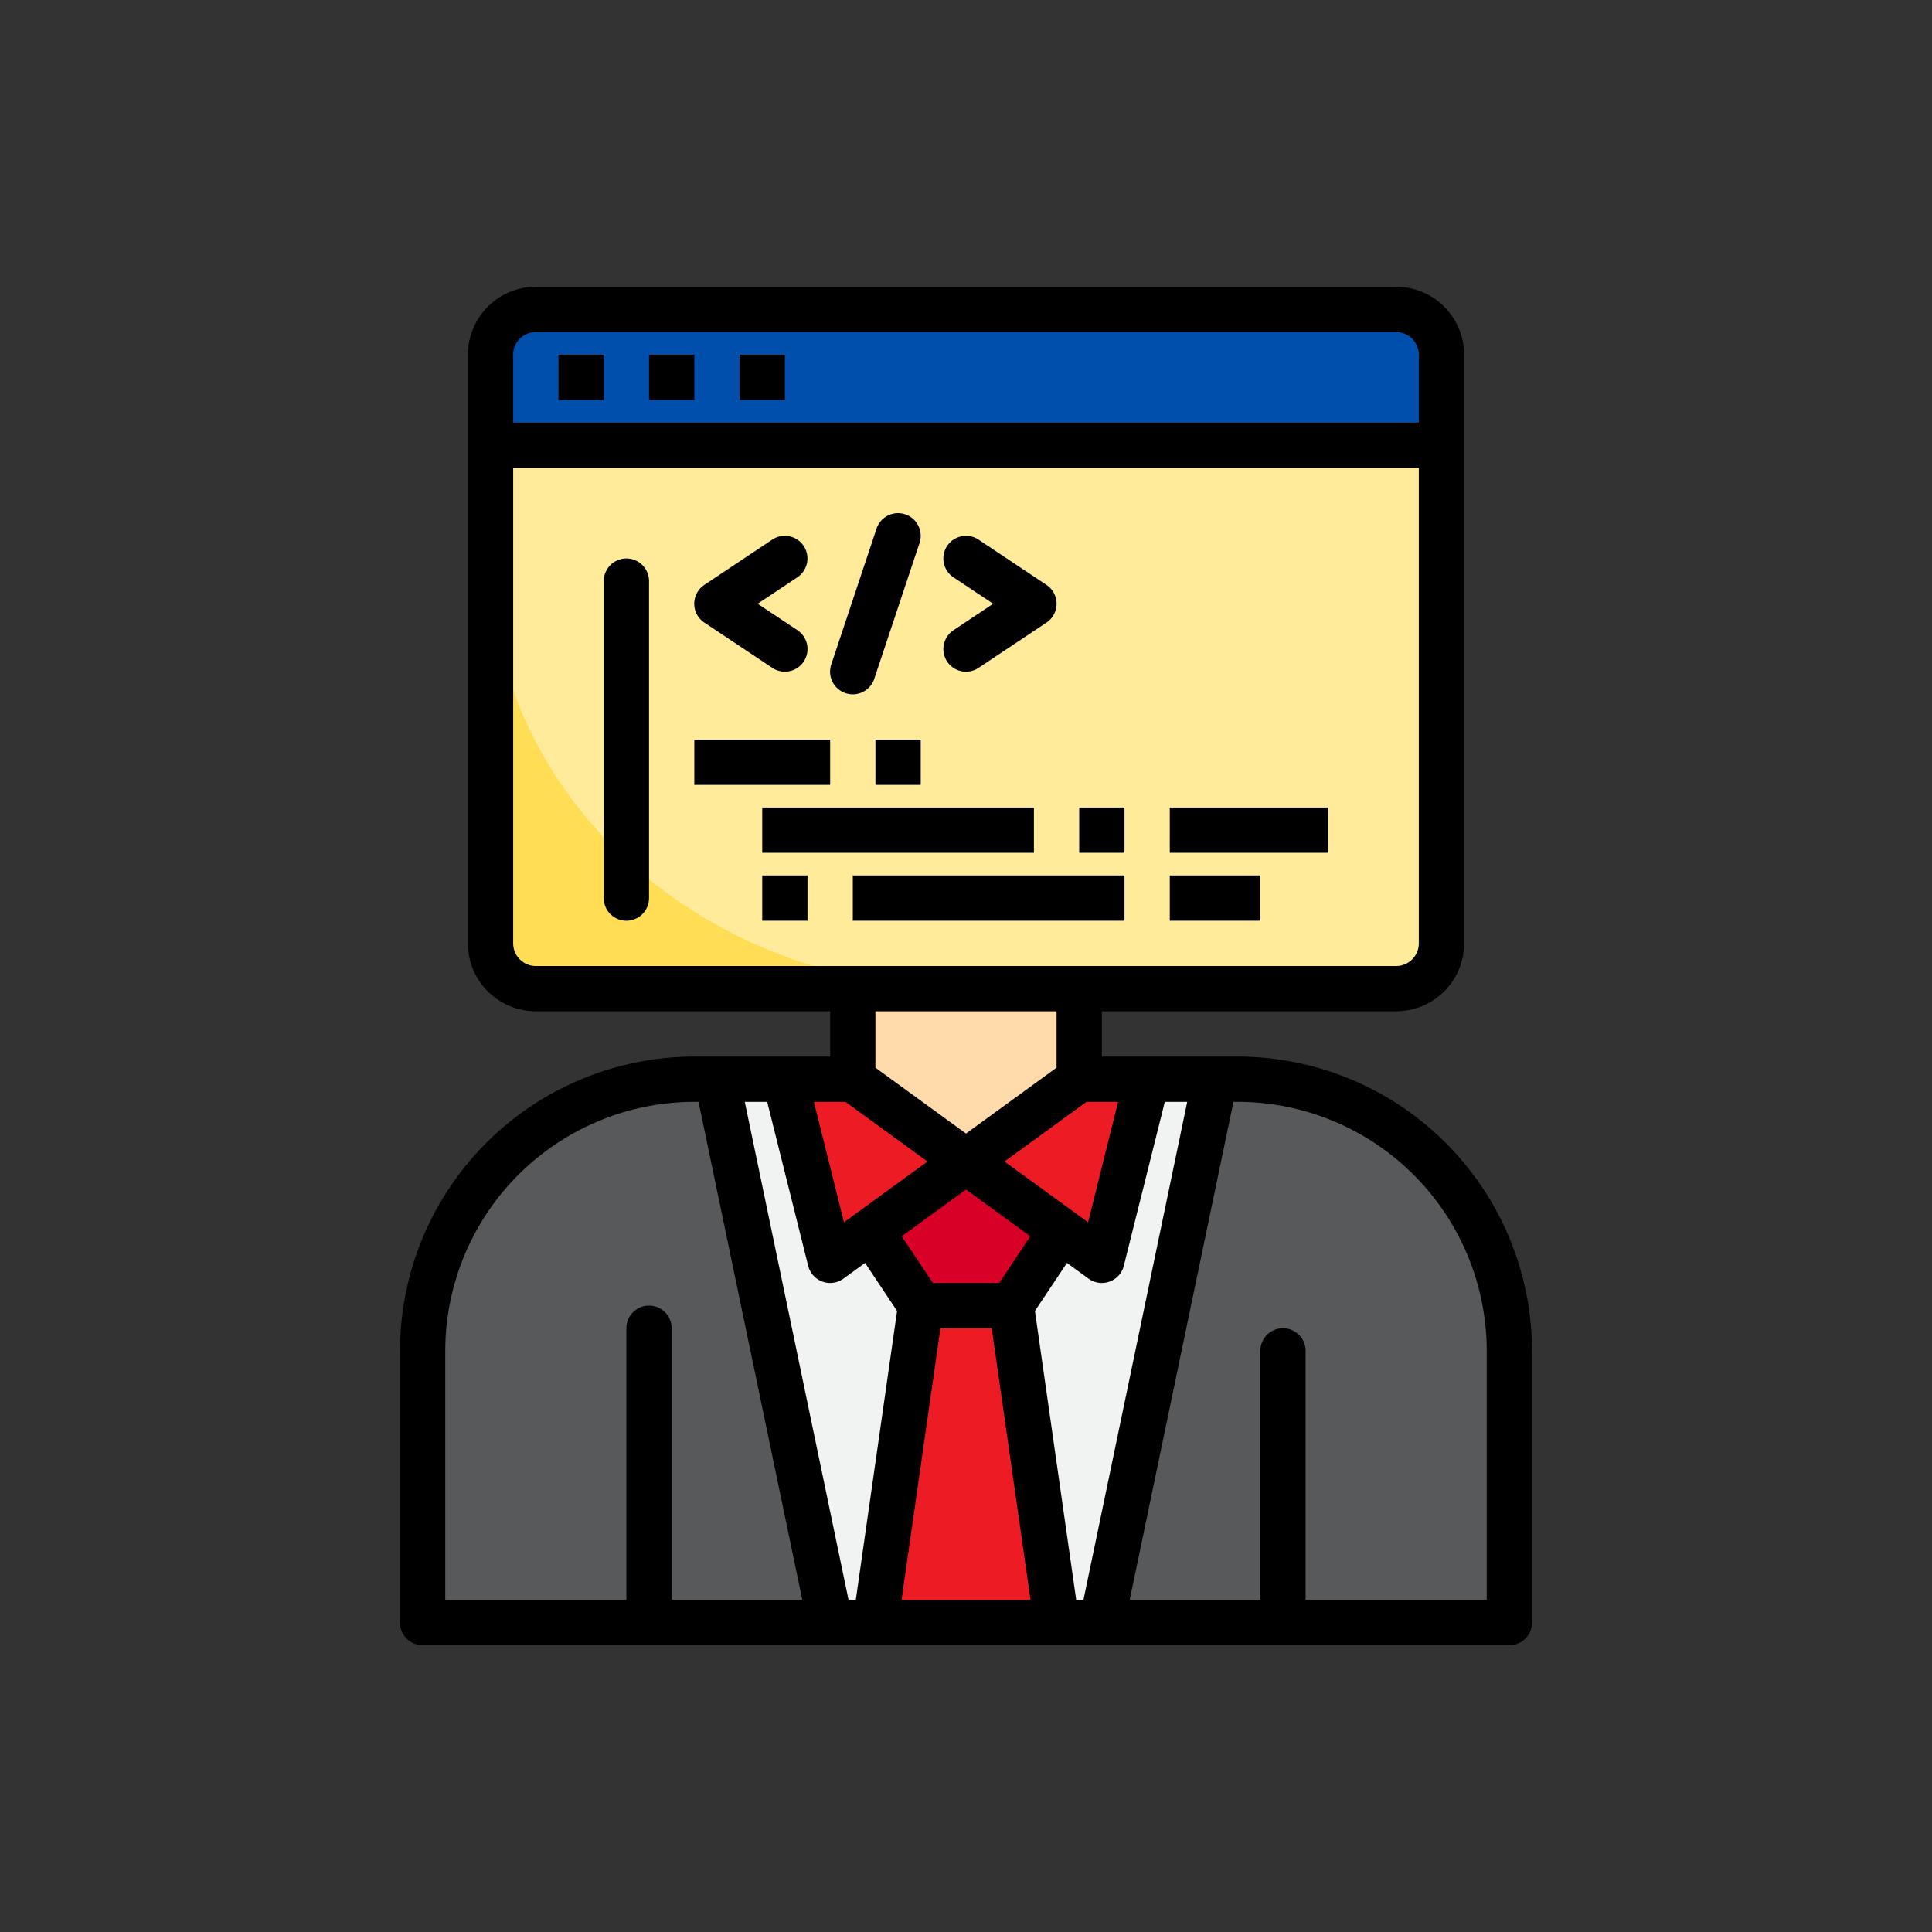 <?xml version="1.0"?>
<svg xmlns="http://www.w3.org/2000/svg" xmlns:xlink="http://www.w3.org/1999/xlink" xmlns:svgjs="http://svgjs.com/svgjs" version="1.1" width="512" height="512" x="0" y="0" viewBox="0 0 64 64" style="enable-background:new 0 0 512 512" xml:space="preserve" class=""><rect x="0" y="0" width="64" height="64" fill="#333333" stroke="none"/><g transform="matrix(0.75,0,0,0.75,8,8)"><g xmlns="http://www.w3.org/2000/svg" id="Programmer-2" data-name="Programmer"><path d="m38 45 2-8h-3l-5 3.636z" fill="#ed1c24" data-original="#ed1c24" style="" class=""/><path d="m32 40.636-4.204 3.058 2.204 3.306h4l2.051-3.418z" fill="#d80027" data-original="#d80027" style=""/><path d="m26 45-2-8h-3l5 24h2l2-14-2.204-3.306z" fill="#f1f2f2" data-original="#f1f2f2" style=""/><path d="m40 37-2 8-1.949-1.418-2.051 3.418 2 14h2l5-24z" fill="#f1f2f2" data-original="#f1f2f2" style=""/><path d="m30 47-2 14h8l-2-14z" fill="#ed1c24" data-original="#ed1c24" style="" class=""/><path d="m32 40.636-5-3.636h-3l2 8z" fill="#ed1c24" data-original="#ed1c24" style="" class=""/><path d="m37 37v-4h-10v4l5 3.636z" fill="#ffdaaa" data-original="#ffdaaa" style="" class=""/><path d="m44 37h-1l-5 24h18v-12a12 12 0 0 0 -12-12z" fill="#58595b" data-original="#58595b" style=""/><path d="m21 37h-1a12 12 0 0 0 -12 12v12h18z" fill="#58595b" data-original="#58595b" style=""/><path d="m11 9v22a2 2 0 0 0 2 2h38a2 2 0 0 0 2-2v-22z" fill="#ffeb99" data-original="#ffeb99" style="" class=""/><path d="m51 3h-38a2 2 0 0 0 -2 2v4h42v-4a2 2 0 0 0 -2-2z" fill="#004fac" data-original="#004fac" style="" class=""/><path d="m11 14v17a2 2 0 0 0 2 2h19c-11.607 0-21-8.5-21-19z" fill="#ffde55" data-original="#ffde55" style="" class=""/><path d="m44 36h-6v-2h13a3 3 0 0 0 3-3v-26a3 3 0 0 0 -3-3h-38a3 3 0 0 0 -3 3v26a3 3 0 0 0 3 3h13v2h-6a13.015 13.015 0 0 0 -13 13v12a1 1 0 0 0 1 1h48a1 1 0 0 0 1-1v-12a13.015 13.015 0 0 0 -13-13zm-5.03 9.243 1.811-7.243h.99l-4.584 22h-.319l-1.824-12.763 1.414-2.122.954.694a1 1 0 0 0 1.558-.566zm-5.5.757h-2.93l-1.38-2.062 2.84-2.065 2.84 2.065zm-2.6 2h2.266l1.714 12h-5.697zm6.523-4.681-3.693-2.683 3.625-2.636h1.394zm-24.393-39.319h38a1 1 0 0 1 1 1v3h-40v-3a1 1 0 0 1 1-1zm-1 27v-21h40v21a1 1 0 0 1 -1 1h-38a1 1 0 0 1 -1-1zm24 3v2.491l-4 2.909-4-2.909v-2.491zm-9.325 4 3.625 2.636-3.69 2.683-1.329-5.319zm-1.645 7.243a1 1 0 0 0 1.558.566l.954-.694 1.414 2.122-1.824 12.763h-.319l-4.584-22h.99zm-16.03 3.757a11.013 11.013 0 0 1 11-11h.187l4.584 22h-5.771v-12a1 1 0 0 0 -2 0v12h-8zm46 11h-8v-11a1 1 0 0 0 -2 0v11h-5.771l4.584-22h.187a11.013 11.013 0 0 1 11 11z" fill="#000000" data-original="#000000" style="" class=""/><path d="m17 14a1 1 0 0 0 -1 1v14a1 1 0 0 0 2 0v-14a1 1 0 0 0 -1-1z" fill="#000000" data-original="#000000" style="" class=""/><path d="m20.445 16.832 3 2a1 1 0 1 0 1.11-1.664l-1.755-1.168 1.752-1.168a1 1 0 1 0 -1.11-1.664l-3 2a1 1 0 0 0 0 1.664z" fill="#000000" data-original="#000000" style="" class=""/><path d="m31.168 18.555a1 1 0 0 0 1.387.277l3-2a1 1 0 0 0 0-1.664l-3-2a1 1 0 0 0 -1.11 1.664l1.755 1.168-1.752 1.168a1 1 0 0 0 -.28 1.387z" fill="#000000" data-original="#000000" style="" class=""/><path d="m26.684 19.949a1 1 0 0 0 1.264-.633l2-6a1 1 0 1 0 -1.9-.632l-2 6a1 1 0 0 0 .636 1.265z" fill="#000000" data-original="#000000" style="" class=""/><path d="m20 22h6v2h-6z" fill="#000000" data-original="#000000" style="" class=""/><path d="m28 22h2v2h-2z" fill="#000000" data-original="#000000" style="" class=""/><path d="m23 25h12v2h-12z" fill="#000000" data-original="#000000" style="" class=""/><path d="m41 25h7v2h-7z" fill="#000000" data-original="#000000" style="" class=""/><path d="m23 28h2v2h-2z" fill="#000000" data-original="#000000" style="" class=""/><path d="m27 28h12v2h-12z" fill="#000000" data-original="#000000" style="" class=""/><path d="m41 28h4v2h-4z" fill="#000000" data-original="#000000" style="" class=""/><path d="m37 25h2v2h-2z" fill="#000000" data-original="#000000" style="" class=""/><path d="m14 5h2v2h-2z" fill="#000000" data-original="#000000" style="" class=""/><path d="m18 5h2v2h-2z" fill="#000000" data-original="#000000" style="" class=""/><path d="m22 5h2v2h-2z" fill="#000000" data-original="#000000" style="" class=""/></g></g></svg>
